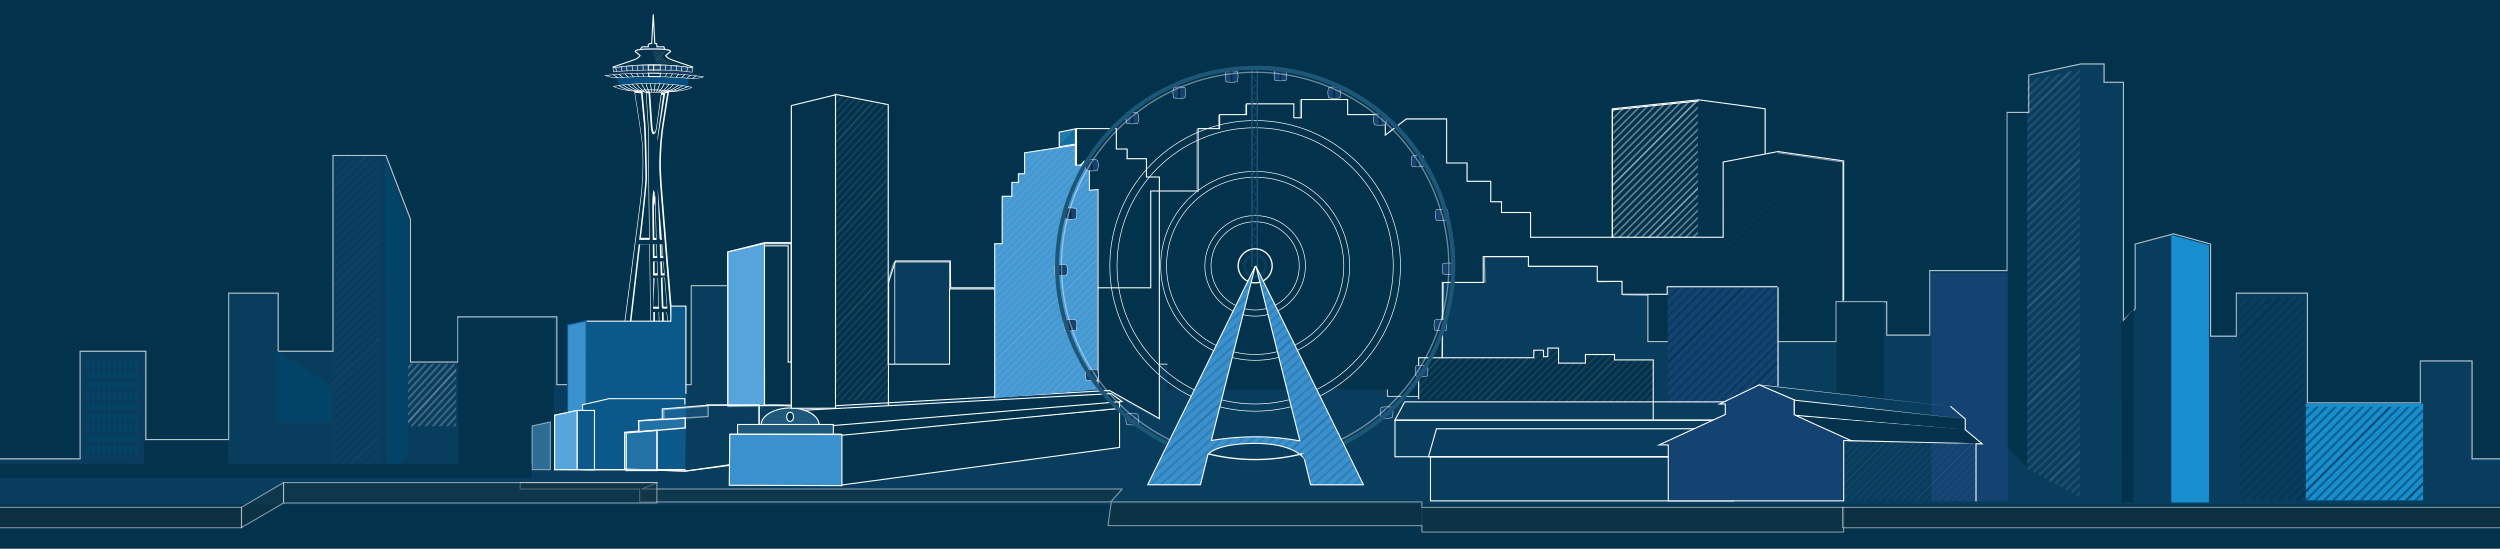 <svg id="bg_blank" data-name="bg blank" xmlns="http://www.w3.org/2000/svg" xmlns:xlink="http://www.w3.org/1999/xlink" viewBox="0 0 2323.5 510"><defs><style>.cls-1,.cls-19,.cls-2,.cls-34,.cls-4,.cls-48,.cls-55,.cls-65,.cls-66,.cls-67,.cls-68,.cls-69,.cls-70,.cls-71,.cls-73,.cls-74,.cls-75,.cls-79{fill:none;}.cls-15,.cls-17,.cls-19,.cls-2,.cls-20,.cls-29,.cls-30,.cls-41,.cls-43,.cls-51,.cls-52,.cls-53,.cls-55,.cls-56,.cls-58,.cls-59,.cls-60,.cls-65,.cls-70,.cls-73,.cls-76,.cls-77,.cls-79,.cls-80,.cls-81,.cls-82{stroke:#fff;}.cls-15,.cls-17,.cls-19,.cls-2,.cls-20,.cls-21,.cls-22,.cls-29,.cls-30,.cls-34,.cls-4,.cls-41,.cls-43,.cls-48,.cls-49,.cls-50,.cls-51,.cls-52,.cls-53,.cls-55,.cls-56,.cls-57,.cls-58,.cls-59,.cls-60,.cls-65,.cls-66,.cls-67,.cls-68,.cls-69,.cls-70,.cls-71,.cls-74,.cls-76,.cls-77,.cls-79,.cls-82{stroke-miterlimit:10;}.cls-3{fill:#014467;}.cls-4{stroke:#03324c;}.cls-21,.cls-49,.cls-5,.cls-50,.cls-76{fill:#144372;}.cls-6{fill:#fff;}.cls-7{fill:#052738;}.cls-15,.cls-29,.cls-41,.cls-43,.cls-51,.cls-52,.cls-64,.cls-8{fill:#03324c;}.cls-12,.cls-36,.cls-9{fill:#178fcf;}.cls-17,.cls-22,.cls-26,.cls-9{opacity:0.2;}.cls-10,.cls-16,.cls-18,.cls-20,.cls-30,.cls-31,.cls-38,.cls-42,.cls-45,.cls-54,.cls-62,.cls-78{opacity:0.4;}.cls-10,.cls-16{fill:url(#Whitelines);}.cls-11,.cls-39{opacity:0.18;}.cls-11{fill:url(#Whitelines-3);}.cls-12{opacity:0.1;}.cls-13{fill:url(#dark_Blue_lines);}.cls-14{fill:url(#blue_windows);}.cls-15,.cls-16,.cls-41,.cls-42,.cls-64,.cls-79{fill-rule:evenodd;}.cls-15,.cls-19,.cls-29,.cls-33,.cls-34,.cls-35,.cls-80,.cls-81{opacity:0.5;}.cls-17,.cls-32,.cls-53{fill:#0b598a;}.cls-18,.cls-27{fill:url(#Whitelines-7);}.cls-19,.cls-28,.cls-55,.cls-73,.cls-75,.cls-80,.cls-81{stroke-linecap:round;}.cls-20,.cls-25,.cls-28,.cls-56,.cls-58,.cls-59,.cls-60{fill:#55a4db;}.cls-21,.cls-22,.cls-28,.cls-57,.cls-75{stroke:#0b598a;}.cls-22,.cls-57,.cls-61,.cls-82{fill:#3a91ce;}.cls-23{opacity:0.3;}.cls-24{fill:#223c49;}.cls-25{opacity:0.33;}.cls-28,.cls-59,.cls-60{fill-opacity:0.33;}.cls-28,.cls-73,.cls-75,.cls-80,.cls-81{stroke-linejoin:round;}.cls-28,.cls-59,.cls-60,.cls-70,.cls-74{stroke-width:1.25px;}.cls-28,.cls-58,.cls-59{opacity:0.51;}.cls-30,.cls-77{fill:#126fa1;}.cls-31{fill:url(#Whitelines-13);}.cls-33{fill:#1c272d;}.cls-34{stroke:#f6f6f6;}.cls-35,.cls-47{fill:#044f81;}.cls-37{fill:url(#dark_Blue_lines-3);}.cls-38,.cls-42{fill:url(#Whitelines-17);}.cls-39{fill:url(#Whitelines-19);}.cls-40{fill:url(#blue_windows-3);}.cls-44{fill:#f4f0e2;}.cls-45{fill:url(#Whitelines-23);}.cls-46{fill:#11395e;}.cls-48{stroke:#4b94d0;}.cls-48,.cls-49,.cls-51{stroke-width:0.5px;}.cls-49,.cls-50{stroke:#f4f0e2;}.cls-52{stroke-width:2px;}.cls-54,.cls-63{fill:url(#Whitelines-25);}.cls-65,.cls-69{stroke-width:0.62px;}.cls-66{stroke:#1d5777;}.cls-66,.cls-67{stroke-width:3.75px;}.cls-67,.cls-71{stroke:#0a3e5f;}.cls-68{stroke:#215b7c;}.cls-69{stroke:#1b5677;}.cls-71{stroke-width:2.5px;}.cls-72{opacity:0.35;fill:url(#dark_Blue_lines-7);}.cls-74{stroke:#fafcfd;opacity:0.43;}.cls-78{fill:url(#Whitelines-35);}.cls-80{fill:#14333f;}.cls-81{fill:#162f38;}</style><pattern id="Whitelines" data-name="Whitelines" width="72" height="72" patternTransform="matrix(0.69, -0.75, 0.55, 0.6, -2.12, 807.78)" patternUnits="userSpaceOnUse" viewBox="0 0 72 72"><rect class="cls-1" width="72" height="72"/><line class="cls-2" y1="72" x2="72" y2="72"/><line class="cls-2" x2="72"/><line class="cls-2" y1="6" x2="72" y2="6"/><line class="cls-2" y1="12" x2="72" y2="12"/><line class="cls-2" y1="18" x2="72" y2="18"/><line class="cls-2" y1="24" x2="72" y2="24"/><line class="cls-2" y1="30" x2="72" y2="30"/><line class="cls-2" y1="36" x2="72" y2="36"/><line class="cls-2" y1="42" x2="72" y2="42"/><line class="cls-2" y1="48" x2="72" y2="48"/><line class="cls-2" y1="54" x2="72" y2="54"/><line class="cls-2" y1="60" x2="72" y2="60"/><line class="cls-2" y1="66" x2="72" y2="66"/><line class="cls-2" y1="72" x2="72" y2="72"/><line class="cls-2" x2="72"/></pattern><pattern id="Whitelines-3" data-name="Whitelines" width="72" height="72" patternTransform="matrix(0.82, -0.79, 0.65, 0.63, -41.56, 695.5)" patternUnits="userSpaceOnUse" viewBox="0 0 72 72"><rect class="cls-1" width="72" height="72"/><line class="cls-2" y1="72" x2="72" y2="72"/><line class="cls-2" x2="72"/><line class="cls-2" y1="6" x2="72" y2="6"/><line class="cls-2" y1="12" x2="72" y2="12"/><line class="cls-2" y1="18" x2="72" y2="18"/><line class="cls-2" y1="24" x2="72" y2="24"/><line class="cls-2" y1="30" x2="72" y2="30"/><line class="cls-2" y1="36" x2="72" y2="36"/><line class="cls-2" y1="42" x2="72" y2="42"/><line class="cls-2" y1="48" x2="72" y2="48"/><line class="cls-2" y1="54" x2="72" y2="54"/><line class="cls-2" y1="60" x2="72" y2="60"/><line class="cls-2" y1="66" x2="72" y2="66"/><line class="cls-2" y1="72" x2="72" y2="72"/><line class="cls-2" x2="72"/></pattern><pattern id="dark_Blue_lines" data-name="dark Blue lines" width="72" height="72" patternTransform="matrix(0.75, -0.73, 0.75, 0.73, -144.79, 721.88)" patternUnits="userSpaceOnUse" viewBox="0 0 72 72"><rect class="cls-1" width="72" height="72"/><line class="cls-4" y1="72" x2="72" y2="72"/><line class="cls-4" x2="72"/><line class="cls-4" y1="6" x2="72" y2="6"/><line class="cls-4" y1="12" x2="72" y2="12"/><line class="cls-4" y1="18" x2="72" y2="18"/><line class="cls-4" y1="24" x2="72" y2="24"/><line class="cls-4" y1="30" x2="72" y2="30"/><line class="cls-4" y1="36" x2="72" y2="36"/><line class="cls-4" y1="42" x2="72" y2="42"/><line class="cls-4" y1="48" x2="72" y2="48"/><line class="cls-4" y1="54" x2="72" y2="54"/><line class="cls-4" y1="60" x2="72" y2="60"/><line class="cls-4" y1="66" x2="72" y2="66"/><line class="cls-4" y1="72" x2="72" y2="72"/><line class="cls-4" x2="72"/></pattern><pattern id="blue_windows" data-name="blue windows" width="20" height="20" patternTransform="translate(16.7 63.57) scale(0.5)" patternUnits="userSpaceOnUse" viewBox="0 0 20 20"><rect class="cls-1" width="20" height="20"/><rect class="cls-3" x="17.28" y="4.11" width="5.44" height="11.79"/><rect class="cls-3" x="7.28" y="4.11" width="5.44" height="11.79"/><rect class="cls-3" x="-2.72" y="4.11" width="5.44" height="11.79"/></pattern><pattern id="Whitelines-7" data-name="Whitelines" width="72" height="72" patternTransform="matrix(0.71, -0.71, 0.57, 0.57, -15.52, 701.37)" patternUnits="userSpaceOnUse" viewBox="0 0 72 72"><rect class="cls-1" width="72" height="72"/><line class="cls-2" y1="72" x2="72" y2="72"/><line class="cls-2" x2="72"/><line class="cls-2" y1="6" x2="72" y2="6"/><line class="cls-2" y1="12" x2="72" y2="12"/><line class="cls-2" y1="18" x2="72" y2="18"/><line class="cls-2" y1="24" x2="72" y2="24"/><line class="cls-2" y1="30" x2="72" y2="30"/><line class="cls-2" y1="36" x2="72" y2="36"/><line class="cls-2" y1="42" x2="72" y2="42"/><line class="cls-2" y1="48" x2="72" y2="48"/><line class="cls-2" y1="54" x2="72" y2="54"/><line class="cls-2" y1="60" x2="72" y2="60"/><line class="cls-2" y1="66" x2="72" y2="66"/><line class="cls-2" y1="72" x2="72" y2="72"/><line class="cls-2" x2="72"/></pattern><pattern id="Whitelines-13" data-name="Whitelines" width="72" height="72" patternTransform="matrix(0.34, -0.34, 0.27, 0.27, 62.12, 671.23)" patternUnits="userSpaceOnUse" viewBox="0 0 72 72"><rect class="cls-1" width="72" height="72"/><line class="cls-2" y1="72" x2="72" y2="72"/><line class="cls-2" x2="72"/><line class="cls-2" y1="6" x2="72" y2="6"/><line class="cls-2" y1="12" x2="72" y2="12"/><line class="cls-2" y1="18" x2="72" y2="18"/><line class="cls-2" y1="24" x2="72" y2="24"/><line class="cls-2" y1="30" x2="72" y2="30"/><line class="cls-2" y1="36" x2="72" y2="36"/><line class="cls-2" y1="42" x2="72" y2="42"/><line class="cls-2" y1="48" x2="72" y2="48"/><line class="cls-2" y1="54" x2="72" y2="54"/><line class="cls-2" y1="60" x2="72" y2="60"/><line class="cls-2" y1="66" x2="72" y2="66"/><line class="cls-2" y1="72" x2="72" y2="72"/><line class="cls-2" x2="72"/></pattern><pattern id="dark_Blue_lines-3" data-name="dark Blue lines" width="72" height="72" patternTransform="translate(-105.87 567.2) rotate(-45)" patternUnits="userSpaceOnUse" viewBox="0 0 72 72"><rect class="cls-1" width="72" height="72"/><line class="cls-4" y1="72" x2="72" y2="72"/><line class="cls-4" x2="72"/><line class="cls-4" y1="6" x2="72" y2="6"/><line class="cls-4" y1="12" x2="72" y2="12"/><line class="cls-4" y1="18" x2="72" y2="18"/><line class="cls-4" y1="24" x2="72" y2="24"/><line class="cls-4" y1="30" x2="72" y2="30"/><line class="cls-4" y1="36" x2="72" y2="36"/><line class="cls-4" y1="42" x2="72" y2="42"/><line class="cls-4" y1="48" x2="72" y2="48"/><line class="cls-4" y1="54" x2="72" y2="54"/><line class="cls-4" y1="60" x2="72" y2="60"/><line class="cls-4" y1="66" x2="72" y2="66"/><line class="cls-4" y1="72" x2="72" y2="72"/><line class="cls-4" x2="72"/></pattern><pattern id="Whitelines-17" data-name="Whitelines" width="72" height="72" patternTransform="matrix(0.69, -0.75, 0.55, 0.6, -81.48, 720.38)" patternUnits="userSpaceOnUse" viewBox="0 0 72 72"><rect class="cls-1" width="72" height="72"/><line class="cls-2" y1="72" x2="72" y2="72"/><line class="cls-2" x2="72"/><line class="cls-2" y1="6" x2="72" y2="6"/><line class="cls-2" y1="12" x2="72" y2="12"/><line class="cls-2" y1="18" x2="72" y2="18"/><line class="cls-2" y1="24" x2="72" y2="24"/><line class="cls-2" y1="30" x2="72" y2="30"/><line class="cls-2" y1="36" x2="72" y2="36"/><line class="cls-2" y1="42" x2="72" y2="42"/><line class="cls-2" y1="48" x2="72" y2="48"/><line class="cls-2" y1="54" x2="72" y2="54"/><line class="cls-2" y1="60" x2="72" y2="60"/><line class="cls-2" y1="66" x2="72" y2="66"/><line class="cls-2" y1="72" x2="72" y2="72"/><line class="cls-2" x2="72"/></pattern><pattern id="Whitelines-19" data-name="Whitelines" width="72" height="72" patternTransform="matrix(0.82, -0.79, 0.65, 0.63, -135.63, 603.77)" patternUnits="userSpaceOnUse" viewBox="0 0 72 72"><rect class="cls-1" width="72" height="72"/><line class="cls-2" y1="72" x2="72" y2="72"/><line class="cls-2" x2="72"/><line class="cls-2" y1="6" x2="72" y2="6"/><line class="cls-2" y1="12" x2="72" y2="12"/><line class="cls-2" y1="18" x2="72" y2="18"/><line class="cls-2" y1="24" x2="72" y2="24"/><line class="cls-2" y1="30" x2="72" y2="30"/><line class="cls-2" y1="36" x2="72" y2="36"/><line class="cls-2" y1="42" x2="72" y2="42"/><line class="cls-2" y1="48" x2="72" y2="48"/><line class="cls-2" y1="54" x2="72" y2="54"/><line class="cls-2" y1="60" x2="72" y2="60"/><line class="cls-2" y1="66" x2="72" y2="66"/><line class="cls-2" y1="72" x2="72" y2="72"/><line class="cls-2" x2="72"/></pattern><pattern id="blue_windows-3" data-name="blue windows" width="20" height="20" patternTransform="translate(-23.3 -7.43) scale(0.5)" patternUnits="userSpaceOnUse" viewBox="0 0 20 20"><rect class="cls-1" width="20" height="20"/><rect class="cls-3" x="17.28" y="4.11" width="5.44" height="11.79"/><rect class="cls-3" x="7.28" y="4.11" width="5.44" height="11.79"/><rect class="cls-3" x="-2.72" y="4.11" width="5.44" height="11.79"/></pattern><pattern id="Whitelines-23" data-name="Whitelines" width="72" height="72" patternTransform="matrix(0.3, -0.3, 0.24, 0.24, -51.89, 683.32)" patternUnits="userSpaceOnUse" viewBox="0 0 72 72"><rect class="cls-1" width="72" height="72"/><line class="cls-2" y1="72" x2="72" y2="72"/><line class="cls-2" x2="72"/><line class="cls-2" y1="6" x2="72" y2="6"/><line class="cls-2" y1="12" x2="72" y2="12"/><line class="cls-2" y1="18" x2="72" y2="18"/><line class="cls-2" y1="24" x2="72" y2="24"/><line class="cls-2" y1="30" x2="72" y2="30"/><line class="cls-2" y1="36" x2="72" y2="36"/><line class="cls-2" y1="42" x2="72" y2="42"/><line class="cls-2" y1="48" x2="72" y2="48"/><line class="cls-2" y1="54" x2="72" y2="54"/><line class="cls-2" y1="60" x2="72" y2="60"/><line class="cls-2" y1="66" x2="72" y2="66"/><line class="cls-2" y1="72" x2="72" y2="72"/><line class="cls-2" x2="72"/></pattern><pattern id="Whitelines-25" data-name="Whitelines" width="72" height="72" patternTransform="matrix(0.71, -0.71, 0.57, 0.57, -96.98, 618.91)" patternUnits="userSpaceOnUse" viewBox="0 0 72 72"><rect class="cls-1" width="72" height="72"/><line class="cls-2" y1="72" x2="72" y2="72"/><line class="cls-2" x2="72"/><line class="cls-2" y1="6" x2="72" y2="6"/><line class="cls-2" y1="12" x2="72" y2="12"/><line class="cls-2" y1="18" x2="72" y2="18"/><line class="cls-2" y1="24" x2="72" y2="24"/><line class="cls-2" y1="30" x2="72" y2="30"/><line class="cls-2" y1="36" x2="72" y2="36"/><line class="cls-2" y1="42" x2="72" y2="42"/><line class="cls-2" y1="48" x2="72" y2="48"/><line class="cls-2" y1="54" x2="72" y2="54"/><line class="cls-2" y1="60" x2="72" y2="60"/><line class="cls-2" y1="66" x2="72" y2="66"/><line class="cls-2" y1="72" x2="72" y2="72"/><line class="cls-2" x2="72"/></pattern><pattern id="dark_Blue_lines-7" data-name="dark Blue lines" width="72" height="72" patternTransform="matrix(0.79, -0.71, 0.79, 0.71, -160.64, 516.29)" patternUnits="userSpaceOnUse" viewBox="0 0 72 72"><rect class="cls-1" width="72" height="72"/><line class="cls-4" y1="72" x2="72" y2="72"/><line class="cls-4" x2="72"/><line class="cls-4" y1="6" x2="72" y2="6"/><line class="cls-4" y1="12" x2="72" y2="12"/><line class="cls-4" y1="18" x2="72" y2="18"/><line class="cls-4" y1="24" x2="72" y2="24"/><line class="cls-4" y1="30" x2="72" y2="30"/><line class="cls-4" y1="36" x2="72" y2="36"/><line class="cls-4" y1="42" x2="72" y2="42"/><line class="cls-4" y1="48" x2="72" y2="48"/><line class="cls-4" y1="54" x2="72" y2="54"/><line class="cls-4" y1="60" x2="72" y2="60"/><line class="cls-4" y1="66" x2="72" y2="66"/><line class="cls-4" y1="72" x2="72" y2="72"/><line class="cls-4" x2="72"/></pattern><pattern id="Whitelines-35" data-name="Whitelines" width="72" height="72" patternTransform="matrix(0.34, -0.34, 0.27, 0.27, 28.03, 587.43)" patternUnits="userSpaceOnUse" viewBox="0 0 72 72"><rect class="cls-1" width="72" height="72"/><line class="cls-2" y1="72" x2="72" y2="72"/><line class="cls-2" x2="72"/><line class="cls-2" y1="6" x2="72" y2="6"/><line class="cls-2" y1="12" x2="72" y2="12"/><line class="cls-2" y1="18" x2="72" y2="18"/><line class="cls-2" y1="24" x2="72" y2="24"/><line class="cls-2" y1="30" x2="72" y2="30"/><line class="cls-2" y1="36" x2="72" y2="36"/><line class="cls-2" y1="42" x2="72" y2="42"/><line class="cls-2" y1="48" x2="72" y2="48"/><line class="cls-2" y1="54" x2="72" y2="54"/><line class="cls-2" y1="60" x2="72" y2="60"/><line class="cls-2" y1="66" x2="72" y2="66"/><line class="cls-2" y1="72" x2="72" y2="72"/><line class="cls-2" x2="72"/></pattern><symbol id="New_Symbol" data-name="New Symbol" viewBox="0 0 16 14.08"><path class="cls-5" d="M8,13.83c-4,0-6.55-.49-6.76-0.84a21.86,21.86,0,0,1-.9-6,21.27,21.27,0,0,1,.9-5.91C1.45,0.74,4,.25,8,0.25s6.55,0.49,6.76.84a26.35,26.35,0,0,1,.69,6A25.7,25.7,0,0,1,14.76,13C14.55,13.34,12,13.83,8,13.83Z"/><path class="cls-6" d="M8,0.5c3.9,0,6.1.45,6.53,0.72A25.66,25.66,0,0,1,15.2,7a25.66,25.66,0,0,1-.67,5.82c-0.42.27-2.62,0.72-6.53,0.72s-6.11-.45-6.53-0.72A21,21,0,0,1,.59,7a21,21,0,0,1,.88-5.82C1.89,1,4.09.5,8,.5M8,0C4.11,0,1,.47,1,1.05A21.34,21.34,0,0,0,.09,7,21.33,21.33,0,0,0,1,13c0,0.58,3.11,1.05,7,1.05s7-.47,7-1.05a25.7,25.7,0,0,0,.7-6,25.7,25.7,0,0,0-.7-6C15,0.47,11.89,0,8,0H8Z"/><rect class="cls-7" x="7" y="1" width="2" height="12"/></symbol></defs><title>SkylineBlueprint_finalIllustration5</title><rect class="cls-8" x="-159" width="2645" height="510"/><polygon class="cls-8" points="1318 374 1318 334 1425 334 1425 327 1434 327 1434 333 1438 333 1438 324.85 1448 325.35 1448 339 1473 339 1473 331 1500 331 1500 336 1536 336 1536 374 1318 374"/><polygon class="cls-9" points="2018 219.35 2018 468 2053 468 2053 228.85 2018 219.35"/><polygon class="cls-8" points="1884 106 1884 435.35 1866 416.96 1866 106 1884 106"/><rect class="cls-8" x="426" y="297" width="89" height="141"/><rect class="cls-10" x="379" y="339" width="45" height="58"/><polygon class="cls-11" points="1884 436.35 1933 462.85 1933 65.35 1884 75.63 1884 436.35"/><polygon class="cls-8" points="1751 372.56 1707 365.46 1707 282 1751 282 1751 372.56"/><path class="cls-8" d="M1971.67,468c0.82-1-.25-165.85-0.25-165.85L1983,287.92V468h-11.33Z"/><rect class="cls-12" x="2143" y="376" width="106" height="91"/><polygon class="cls-13" points="2142 379 2142 275 2079 275 2079 379.5 2079 400.07 2079 468 2260 468 2260 379 2142 379"/><rect class="cls-8" x="134" y="411" width="78" height="27"/><polygon class="cls-3" points="357.68 146.3 360.01 445.35 379 422.44 379 206.61 357.68 146.3"/><polygon class="cls-3" points="308 393 257 393 257 326.77 308 360.32 308 393"/><rect class="cls-14" x="80" y="336" width="48" height="90"/><polygon class="cls-8" points="1085 338.37 1085 273 1070 273 1070.5 181 1113 181 1113 121 1133 121 1133 108 1158 108 1158 97 1202 97 1202 111 1209 111 1209 93 1252 93 1252 108 1288 108 1288 127.5 1307.07 113 1344.5 113 1344 155 1363 155 1363 172 1386 172 1385.96 193 1395.5 193 1395 202 1422 202 1422 225.77 1422 245 1379 245 1379 270 1339 270 1339 339 1316 339 1316 375 1085 375 1085 338.37"/><polyline class="cls-15" points="882 269.5 1013.5 269.5 1013.5 178.5 1007.5 178.5 1007.5 159.97 1007.5 150.97 1000.5 158.21 1000.5 135.97 1000.5 120.5 1037.5 120.5 1037.5 139.5 1047.5 139.5 1047.5 148.5 1065.5 148.5 1065.5 165.5 1077.5 165.5 1077.5 320.97 1077.5 389.97 1030.73 363.87"/><polyline class="cls-15" points="776.24 89.61 825.5 98.24 824.67 346.5"/><polygon class="cls-16" points="776.12 88.72 824.16 98.73 825.67 373 776 373 776.12 88.72"/><polygon class="cls-8" points="1420 222 1601 222 1601 151.35 1652 141.58 1652 268 1549 268 1549 275 1510 275 1508 275 1508 262 1484 262 1484 248 1420 248 1420 222"/><polygon class="cls-8" points="1579 93.35 1579 226 1652 226 1652 142.35 1641 143.81 1641 102.35 1579 93.35"/><polyline class="cls-17" points="637 437.5 544.5 437.5 544.5 299.5 623.5 299.5 623.5 285.5 637.5 285.5 637.5 367"/><polyline class="cls-2" points="1640.5 144 1640.5 102.1 1578.87 93.78 1498.5 102.1 1498.5 222"/><polygon class="cls-18" points="1578 222 1578 93.36 1499 102.1 1499 222 1578 222"/><polyline class="cls-19" points="1021 269.5 1021 269.5 1021 269.5"/><polyline class="cls-19" points="1712.5 280 1712.5 150.57 1651.45 141.85 1600.5 151.57 1600.5 221.5 1493.44 221.5 1421.5 221.5 1421.5 198.5 1394.5 198.5 1394.5 188.5 1384.5 188.5 1384.5 169.5 1362.5 169.5 1362.5 152.5 1343.5 152.5 1343.5 111.5 1306.07 111.5 1286.5 126.59 1286.5 107.5 1251.5 107.5 1251.5 93.5 1208.5 93.5 1208.5 110.5 1201.5 110.5 1201.5 97.5 1157.5 97.5 1157.5 107.5 1132.5 107.5 1132.5 120.5 1112.5 120.5 1112.5 178.5 1068.5 178.5 1068.5 269.5 1021 269.5 1021 269.5"/><polyline class="cls-19" points="824.56 377.63 824.84 263.15 830.5 244.5"/><polygon class="cls-2" points="735.5 377.5 676.5 377.5 676.5 235.11 710.61 226.5 735.5 226.5 735.5 377.5"/><polygon class="cls-20" points="710.5 227.15 676.5 235.11 676.5 378.29 710.5 377.85 710.5 227.15"/><line class="cls-2" x1="776.5" y1="90" x2="776.5" y2="356"/><path class="cls-21" d="M544.76,299.17L527.5,303V437.5H545C545,436.5,544.76,299.17,544.76,299.17Z"/><path class="cls-22" d="M544.76,299.17L527.5,303V437.5H545C545,436.5,544.76,299.17,544.76,299.17Z"/><g class="cls-23"><polyline class="cls-24" points="924 371 924 227 932 227 932 183 940 183 940 171 947 171 947 162 952.32 162 951.94 142.81 999 135.73 999 155 1013 155 1013 177.8 1020 177.24 1020 363"/><polyline class="cls-25" points="924 371 924 227 932 227 932 183 940 183 940 171 947 171 947 162 952.32 162 951.94 142.81 999 135.73 999 155 1013 155 1013 177.8 1020 177.24 1020 363"/><polyline class="cls-2" points="924.5 371 924.5 227.5 931.5 227.5 931.5 183.5 940.5 183.5 940.5 170.5 946.5 170.5 946.5 162.5 952.32 162.5 952.19 143.06 999.5 135.73 999.5 154.5 1012.5 154.5 1012.5 177.8 1020.5 177.24 1020.5 363"/></g><g class="cls-26"><polyline class="cls-27" points="924 371 924 227 932 227 932 183 940 183 940 171 947 171 947 162 952.32 162 951.94 142.81 999 135.73 999 155 1013 155 1013 177.8 1020 177.24 1020 363"/><polyline class="cls-25" points="924 371 924 227 932 227 932 183 940 183 940 171 947 171 947 162 952.32 162 951.94 142.81 999 135.73 999 155 1013 155 1013 177.8 1020 177.24 1020 363"/></g><polyline class="cls-8" points="1531 376 1531 336 1495 336 1495 330 1475.7 330 1468 330 1468 339 1443 339 1443 324 1433 324 1433 332 1429 332 1429 326 1420 326 1420 333 1313 333 1313 373"/><polyline class="cls-18" points="1602 151 1602 267 1652 267 1652 141"/><line class="cls-28" x1="1211.03" y1="422.51" x2="1212.32" y2="427.65"/><polygon class="cls-29" points="735.5 99.11 776.5 89.11 776.5 380.39 735.5 380.47 735.5 99.11"/><polygon class="cls-30" points="999.51 120.74 984.5 123.84 984.5 137.35 999.56 134.88 999.51 120.74"/><polyline class="cls-31" points="999.01 120.57 984 123.84 984 137"/><polygon class="cls-32" points="549.31 381.6 542 381.85 542 377.61 547.43 376.57 549.31 381.6"/><rect class="cls-11" x="308" y="145" width="45" height="300"/><rect class="cls-8" x="-12" y="432" width="506" height="13"/><polyline class="cls-33" points="-11 469 1709.37 469 2334 469 2334 431 2297 431 2297 336 2249 336 2249 375 2144 375 2144 273 2078 273 2078 313 2054 313 2054 226.85 2019.55 217.36 1984 226.85 1984 286.92 1973 297.81 1973 77 1955 77 1955 60 1933.94 60 1885 69.81 1885 105 1865 105 1865 252 1793 252 1793 312 1753 312 1753 281 1706 281 1706 318 1531 318 1531 274.35 1508.41 273.85 1508.71 261.35 1485 261.85 1485 248 1421 248 1421 239 1379.8 239 1380.3 262.42 1341.79 262.96 1339.79 369 1289 369 1289 266 1182 266 1182 339 1057 339 1057 358.85 882 370.18 882 244 831 244 831 346 689 346 689 266 642 266 642 358 517 358 517 295 425 295 425 337 381 337 381 203.81 358.69 145 309 145 309 327 258 327 258 273 212 273 212 409 135 409 135 327 74 327 74 427 -11 427"/><polyline class="cls-34" points="2334 426.5 2297.5 426.5 2297.5 335.5 2249.5 335.5 2249.5 374.5 2144.5 374.5 2144.5 272.5 2078.5 272.5 2078.5 312.5 2054.5 312.5 2054.5 226.85 2020.05 217.36 1984.5 226.85 1984.5 286.92 1973.5 297.81 1973.5 76.5 1955.5 76.5 1955.5 59.5 1933.94 59.5 1885.5 69.81 1885.5 104.5 1865.5 104.5 1865.5 251.5 1793.5 251.5 1793.5 311.5 1753.5 311.5 1753.5 280.5 1706.5 280.5 1706.5 317.5 1531.5 317.5 1531.5 274.35 1508.66 273.85 1509.08 261.35 1485.5 261.85 1485.5 247.5 1421.5 247.5 1421.5 238.5 1379.8 238.5 1380.3 262.17 1341.79 262.59 1339.79 368.5 1289.5 368.5 1289.5 265.5 1182.5 265.5 1182.5 338.5 1057.5 338.5 1057.5 358.85 882.5 370.18 882.5 243.5 831.5 243.5 831.5 345.5 689.5 345.5 689.5 265.5 642.5 265.5 642.5 357.5 517.5 357.5 517.5 294.5 425.5 294.5 425.5 336.5 381.5 336.5 381.5 203.81 358.69 144.5 309.5 144.5 309.5 326.5 258.5 326.5 258.5 272.5 212.5 272.5 212.5 408.5 135.5 408.5 135.5 326.5 74.5 326.5 74.5 426.5 -11 426.5"/><polygon class="cls-35" points="2297 427.02 2297 335.92 2249 335.92 2249 374.92 2144 374.92 2144 272.92 2078 272.92 2078 312.92 2054 312.92 2054 226.77 2019.55 217.28 1984 226.77 1984 286.84 1973 297.73 1973 76.92 1955 76.92 1955 59.92 1933.53 59.92 1885 69.73 1885 104.92 1865 104.92 1865 251.92 1793 251.92 1793 311.92 1753 311.92 1753 280.92 1706 280.92 1706 317.92 1531 317.92 1531 274.27 1508.25 273.77 1508.63 261.27 1485 261.77 1485 247.92 1421 247.92 1421 238.92 1379.5 238.92 1380 262.35 1341.5 262.88 1339.5 368.92 1289 368.92 1289 265.92 1182 265.92 1182 338.92 1057 338.92 1057 358.77 882 370.1 882 243.92 831 243.92 831 345.92 689 345.92 689 265.92 642 265.92 642 357.92 517 357.92 517 294.92 425 294.92 425 336.92 381 336.92 381 203.73 358.61 144.92 309 144.92 309 326.92 258 326.92 258 272.92 212 272.92 212 408.92 135 408.92 135 326.92 74 326.92 74 426.92 -11 426.92 -11 468.92 1709 468.92 2334 468.92 2334 426.98 2297 427.02"/><polyline class="cls-34" points="2334 426.49 2297.5 426.49 2297.5 335.5 2249.5 335.5 2249.5 374.5 2144.5 374.5 2144.5 272.5 2078.5 272.5 2078.5 312.5 2054.5 312.5 2054.5 226.85 2020.05 217.36 1984.5 226.85 1984.5 286.92 1973.5 297.81 1973.5 76.5 1955.5 76.5 1955.5 59.5 1933.53 59.5 1885.5 69.81 1885.5 104.5 1865.5 104.5 1865.5 251.5 1793.5 251.5 1793.5 311.5 1753.5 311.5 1753.5 280.5 1706.5 280.5 1706.5 317.5 1531.5 317.5 1531.5 274.35 1508.5 273.85 1509 261.35 1485.5 261.85 1485.5 247.5 1421.5 247.5 1421.5 238.5 1379.5 238.5 1380 262.17 1341.5 262.59 1339.5 368.5 1289.5 368.5 1289.5 265.5 1182.5 265.5 1182.5 338.5 1057.5 338.5 1057.5 358.85 882.5 370.18 882.5 243.5 831.5 243.5 831.5 345.5 689.5 345.5 689.5 265.5 642.5 265.5 642.5 357.5 517.5 357.5 517.5 294.5 425.5 294.5 425.5 336.5 381.5 336.5 381.5 203.81 358.61 144.5 309.5 144.5 309.5 326.5 258.5 326.5 258.5 272.5 212.5 272.5 212.5 408.5 135.5 408.5 135.5 326.5 74.5 326.5 74.5 426.5 -11 426.5"/><polygon class="cls-8" points="1318 373 1318 333 1425 333 1425 326 1434 326 1434 332 1438 332 1438 323.85 1448 324.35 1448 338 1473 338 1473 330 1500 330 1500 335 1536 335 1536 373 1318 373"/><polygon class="cls-36" points="2018 218.35 2018 467 2053 467 2053 227.85 2018 218.35"/><polygon class="cls-8" points="1884 105 1884 434.35 1866 415.96 1866 105 1884 105"/><rect class="cls-8" x="426" y="296" width="89" height="141"/><polygon class="cls-5" points="1550 266.35 1550 375 1600 375 1633.53 357.91 1653 359.92 1652 267.3 1550 266.35"/><polygon class="cls-37" points="1550 266.35 1550 375 1600 375 1633.53 357.91 1653 359.92 1652 267.3 1550 266.35"/><rect class="cls-38" x="379" y="338" width="45" height="58"/><polygon class="cls-8" points="786 447.35 786 407.35 1035 382.16 1035 412.35 786 447.35"/><rect class="cls-5" x="1795" y="254" width="71" height="212"/><polygon class="cls-39" points="1884 435.35 1933 461.85 1933 64.35 1884 74.63 1884 435.35"/><polygon class="cls-8" points="1751 371.56 1707 364.46 1707 281 1751 281 1751 371.56"/><path class="cls-8" d="M1971.67,467c0.82-1-.25-165.85-0.25-165.85L1983,286.92V467h-11.33Z"/><rect class="cls-36" x="2143" y="375" width="109" height="90"/><polygon class="cls-37" points="2141 378 2141 277 2081 277 2081 378.71 2081 398.73 2081 465 2252 465 2252 378 2141 378"/><rect class="cls-8" x="134" y="410" width="78" height="27"/><polygon class="cls-3" points="357.68 145.3 360.01 444.35 379 421.44 379 205.61 357.68 145.3"/><polygon class="cls-3" points="308 392 257 392 257 325.77 308 359.32 308 392"/><rect class="cls-40" x="80" y="335" width="48" height="90"/><polygon class="cls-8" points="1085 327.35 1085 265 1070 265 1070.5 176 1113 176 1113 119 1133 119 1133 106 1158 106 1158 96 1202 96 1202 109 1209 109 1209 92 1252 92 1252 106 1288 106 1288 125.09 1307.07 111 1344.5 111 1344 151 1363 151 1363 168 1386 168 1385.96 188 1395.5 188 1395 197 1422 197 1422 219.35 1422 238 1379 238 1379 262 1339 262 1339 328 1316 328 1316 362 1085 362 1085 327.35"/><path class="cls-41" d="M710.5,325V228.5h22v108h44L776.24,87.61l49.26,9.64V338.5h57v-70h131v-91h-6V150l-7,7.23V119.5h37v19h10v9h18v17h12V389L1031,362.87,748.27,378.64s-24.69-3.18-37.67-1.8Z"/><polygon class="cls-42" points="776.12 87.72 824.16 97.73 825.67 372 776 372 776.12 87.72"/><polygon class="cls-8" points="1420 221 1601 221 1601 150.35 1652 140.58 1652 267 1549 267 1549 274 1510 274 1508 274 1508 261 1484 261 1484 247 1420 247 1420 221"/><polygon class="cls-8" points="1579 92.35 1579 225 1652 225 1652 141.35 1641 142.81 1641 101.35 1579 92.35"/><path class="cls-43" d="M617,43.5H610.5V41.73a1.56,1.56,0,0,0-.43-1.23h-1.48l-1.45-27.19L605.68,40.5h-1.48s-1.69.34-1.69,1.23V43.5h-5.29s-1.71.92-1.71,2.08v1.88s11-.63,22,0V45.58A5.23,5.23,0,0,0,617,43.5Z"/><path class="cls-44" d="M608.55,60A215.76,215.76,0,0,1,644,62.86s-16.76-5.54-20.32-7c-4.63-1.88-5.64-4.3-5.64-4.3l4.57-3.85c-0.9-1.7-15.1-1.72-15.1-1.72h-1.45s-14.2,0-15.1,1.71l4.57,3.81s-0.82,2.44-5.64,4.32c-3.59,1.4-20.32,7-20.32,7A216.61,216.61,0,0,1,605,60h3.54Z"/><path class="cls-8" d="M643.91,63.1A200.59,200.59,0,0,0,608.55,60H605a200.59,200.59,0,0,0-35.36,3.1l-0.25-.85c0.17-.06,16.76-5.54,20.3-6.91s4.8-3,5.2-3.67l-4.57-3.75,0.19-.2c0.82-1.56,8.74-1.72,15.24-1.72h2c6.5,0,14.42.17,15.24,1.73L623.24,48l-4.56,3.71c0.45,0.68,1.81,2.32,5.19,3.7s20.12,6.79,20.29,6.84Z"/><path class="cls-6" d="M607.8,46c2,0,14,.16,14.8,1.71L618,51.52s1,2.44,5.64,4.32c3.57,1.45,20.32,7,20.32,7A216.61,216.61,0,0,0,608.55,60H605a215.76,215.76,0,0,0-35.45,2.86s16.74-5.59,20.32-7c4.82-1.88,5.64-4.3,5.64-4.3L591,47.72c0.82-1.55,12.75-1.72,14.8-1.72H608m-0.2-1h-2c-14.55,0-15.37,1.66-15.68,2.25l-0.38.77,0.63,0.54,3.91,3.23a10.48,10.48,0,0,1-4.71,3.14c-3.52,1.37-20.11,6.91-20.28,7l0.5,1.94A217,217,0,0,1,605,61h3.54a216.68,216.68,0,0,1,35.27,2.84l0.5-1.94c-0.17-.06-16.76-5.54-20.26-7a11.3,11.3,0,0,1-4.69-3.17l3.88-3.19,0.63-.52-0.38-.81c-0.31-.59-1.13-2.25-15.68-2.25h0Z"/><path class="cls-45" d="M610.09,58.94c8.1,0.13,15.34.7,20.9,1.3-4-1.37-8-2.74-9.53-3.37-4.9-2-6.1-4.59-6.23-4.88l-0.31-.74,3.88-3.19a76.91,76.91,0,0,0-12.67-.79Z"/><path class="cls-46" d="M561.64,70.14A354.43,354.43,0,0,1,602.31,68c19.15,0,36.67,1.32,50.17,3.51,0,0-2.88-1.48-4-2.11s-5.13-2-5.13-2l0.67-4a240.62,240.62,0,0,0-74.37,0l0.61,3.47S564.71,68.29,561.64,70.14Z"/><path class="cls-47" d="M638.57,80.84c-18.58-2-19.46-3.15-31.81-3.24-12.66-.1-13.25,1.14-31.2,2l-2.3-7c4.64-.27,18.94-1.26,33.5-1.15,13.3,0.1,26.84,1.1,33.45,1.58Z"/><path class="cls-48" d="M626.37,85.22a129,129,0,0,0-20.29-1.47,138.8,138.8,0,0,0-16.57.94"/><path class="cls-49" d="M587.39,61.18l0.47,4.37,4.92-.2-0.35-4.5Q589.94,61,587.39,61.18Z"/><path class="cls-49" d="M597.47,60.64l0.22,4.56,4.91-.1-0.11-4.58Q600,60.56,597.47,60.64Z"/><path class="cls-49" d="M592.43,60.86l0.35,4.5,4.92-.15-0.22-4.56Q595,60.72,592.43,60.86Z"/><path class="cls-49" d="M577.31,62.16L578,66.11l4.92-.3-0.6-4.19Q579.84,61.86,577.31,62.16Z"/><path class="cls-49" d="M582.34,61.61l0.6,4.19,4.92-.25-0.47-4.37Q584.88,61.37,582.34,61.61Z"/><path class="cls-49" d="M569.66,63.23l0.61,3.47,2.83-.24-0.81-3.63Z"/><path class="cls-49" d="M572.3,62.83l0.81,3.63c1.27-.1,2.93-0.22,4.91-0.35l-0.71-3.94Q574.82,62.46,572.3,62.83Z"/><path class="cls-50" d="M602.5,60.53l0.11,4.58c1.61,0,2.9,0,4.9,0V60.51C605.5,60.5,604.2,60.5,602.5,60.53Z"/><path class="cls-50" d="M607.5,60.51v4.56c2,0,4.09,0,6.17,0l0.1-4.49C611.75,60.55,609.5,60.52,607.5,60.51Z"/><path class="cls-49" d="M644,63.18s-1.83-.31-5.09-0.71l-0.72,4c1.74,0.19,3.46.41,5.14,0.65Z"/><path class="cls-49" d="M628.88,61.44l-0.45,4.2q2.47,0.16,4.91.36l0.58-4.1C632.38,61.75,630.7,61.59,628.88,61.44Z"/><path class="cls-49" d="M633.91,61.9L633.33,66q2.47,0.21,4.89.48l0.72-4C637.52,62.29,635.84,62.1,633.91,61.9Z"/><path class="cls-49" d="M623.84,61.07l-0.33,4.31q2.47,0.11,4.92.26l0.45-4.2Q626.5,61.24,623.84,61.07Z"/><path class="cls-49" d="M613.78,60.61l-0.11,4.49q2.44,0,4.91.1l0.22-4.4Q616.37,60.68,613.78,60.61Z"/><path class="cls-49" d="M618.8,60.79l-0.22,4.4q2.46,0.07,4.92.18l0.33-4.31C622.23,61,620.55,60.88,618.8,60.79Z"/><path class="cls-51" d="M602.53,83.61a36.28,36.28,0,0,1-2.13-6q-2.13,0-4.23.1a28.07,28.07,0,0,0,3.57,5.93Z"/><path class="cls-51" d="M596.88,83.83c0.94-.06,1.9-0.1,2.87-0.14a28.07,28.07,0,0,1-3.57-5.93q-2.33.08-4.59,0.2A27.09,27.09,0,0,0,596.88,83.83Z"/><path class="cls-51" d="M605.38,83.58c-0.33-2-.6-4.74-0.71-5.95h-0.4q-2,0-3.87,0a36.28,36.28,0,0,0,2.13,6Z"/><path class="cls-51" d="M594.34,84a30.19,30.19,0,0,1-6.88-5.78q-2,.14-3.95.32a35.25,35.25,0,0,0,8.5,5.67Z"/><path class="cls-51" d="M592,84.21a35.25,35.25,0,0,1-8.5-5.67q-2.37.22-4.65,0.48a44.15,44.15,0,0,0,10.76,5.45Z"/><path class="cls-51" d="M594.34,84l2.54-.17a27.09,27.09,0,0,1-5.3-5.87q-2.09.11-4.13,0.26A30.19,30.19,0,0,0,594.34,84Z"/><path class="cls-51" d="M605.59,83.58l2.64,0c0.33-2,.59-4.69.71-5.93q-2.12,0-4.27,0c0.11,1.21.38,3.94,0.71,5.95h0.22Z"/><path class="cls-51" d="M623.41,84.71a47,47,0,0,0,11.17-5c-1.37-.2-2.78-0.38-4.21-0.56a35.7,35.7,0,0,1-9,5.35Z"/><path class="cls-51" d="M618.95,84.19l2.46,0.26a35.7,35.7,0,0,0,9-5.35q-2.24-.27-4.59-0.49A29.27,29.27,0,0,1,618.95,84.19Z"/><path class="cls-51" d="M611.05,83.68a35.43,35.43,0,0,0,2.13-5.88q-2.1-.08-4.24-0.12c-0.11,1.24-.38,3.94-0.71,5.93Z"/><path class="cls-51" d="M625.19,85a75.49,75.49,0,0,0,14.42-4.49q-2.43-.44-5-0.82a47,47,0,0,1-11.17,5Z"/><path class="cls-51" d="M570.21,80.26s3.89,2.67,16.84,4.27a53.22,53.22,0,0,1-12-5C573.43,79.74,571.79,80,570.21,80.26Z"/><path class="cls-51" d="M588.61,84.6l1-.12A44.15,44.15,0,0,1,578.87,79q-1.92.22-3.76,0.48a53.22,53.22,0,0,0,12,5q2,0.24,4.21.45-0.83-.23-1.64-0.5Z"/><path class="cls-51" d="M613.78,83.8A27.19,27.19,0,0,0,617.34,78q-2.05-.11-4.16-0.19a35.43,35.43,0,0,1-2.13,5.88Z"/><path class="cls-51" d="M616.53,84l2.42,0.21a29.27,29.27,0,0,0,6.82-5.58q-2-.19-4-0.34A26.33,26.33,0,0,1,616.53,84Z"/><path class="cls-51" d="M616.53,84a26.33,26.33,0,0,0,5.26-5.71q-2.19-.17-4.45-0.29a27.19,27.19,0,0,1-3.57,5.82Z"/><path class="cls-51" d="M594.34,84a15.83,15.83,0,0,0,3.06,1.4l2.37,0.11a11.17,11.17,0,0,1-2.89-1.68Z"/><path class="cls-51" d="M621.4,84.45a22.19,22.19,0,0,1-3.55,1.08l2.65-.11c1-.19,2-0.44,2.91-0.71Z"/><path class="cls-51" d="M618.95,84.19a14.58,14.58,0,0,1-3.44,1.42l2.35-.07a22.19,22.19,0,0,0,3.55-1.08Z"/><path class="cls-51" d="M616.53,84a10.31,10.31,0,0,1-3.09,1.67l2.06,0a14.58,14.58,0,0,0,3.44-1.42Z"/><path class="cls-51" d="M613.78,83.8a7.1,7.1,0,0,1-2.29,1.88l2,0A10.31,10.31,0,0,0,616.53,84Z"/><path class="cls-51" d="M642.84,81.11c-1-.22-2.12-0.42-3.22-0.62A75.49,75.49,0,0,1,625.19,85l0.59,0.1C640.51,83.82,642.84,81.11,642.84,81.11Z"/><path class="cls-51" d="M623.91,85.22l1.87-.15-0.59-.1Z"/><path class="cls-51" d="M589.63,84.47q0.81,0.27,1.64.5,1.66,0.15,3.48.27a21.78,21.78,0,0,1-2.74-1Z"/><path class="cls-51" d="M623.41,84.71c-0.94.27-1.92,0.52-2.91,0.71q1.8-.09,3.41-0.21l1.28-.24Z"/><path class="cls-51" d="M613.78,83.8l-2.72-.12a5.87,5.87,0,0,1-1.45,2h1.88A7.1,7.1,0,0,0,613.78,83.8Z"/><path class="cls-51" d="M599.75,83.69c-1,0-1.93.08-2.87,0.14a11.17,11.17,0,0,0,2.89,1.68L602,85.59A7.63,7.63,0,0,1,599.75,83.69Z"/><path class="cls-51" d="M592,84.21a21.78,21.78,0,0,0,2.74,1l2.65,0.16a15.83,15.83,0,0,1-3.06-1.4Z"/><path class="cls-51" d="M602.53,83.61l-2.78.08A7.63,7.63,0,0,0,602,85.59l2,0A6.24,6.24,0,0,1,602.53,83.61Z"/><path class="cls-51" d="M611.05,83.68l-2.82-.08a10.3,10.3,0,0,1-.5,2.08h1.86A5.87,5.87,0,0,0,611.05,83.68Z"/><path class="cls-51" d="M602.53,83.61a6.24,6.24,0,0,0,1.42,2l1.92,0a10.6,10.6,0,0,1-.49-2.09Z"/><path class="cls-51" d="M605.59,83.58h-0.22a10.6,10.6,0,0,0,.49,2.09l1.87,0a10.3,10.3,0,0,0,.5-2.08Z"/><path class="cls-51" d="M591.67,68.19l1.86,3.06c1.58,0,3.21-.08,4.86-0.11l-1.24-3.07Q594.38,68.11,591.67,68.19Z"/><path class="cls-51" d="M597.16,68.07l1.24,3.07c1.58,0,3.18,0,4.8,0L602.58,68Q599.84,68,597.16,68.07Z"/><path class="cls-51" d="M586.17,68.39l2.47,3,4.9-.17-1.86-3.06Q588.89,68.27,586.17,68.39Z"/><path class="cls-51" d="M570,69.46L574,72.17l4.87-.29L575.3,69Q572.63,69.23,570,69.46Z"/><path class="cls-51" d="M562.44,70.24s6.44,2.23,10.32,2l1.22-.07L570,69.46Q566.16,69.81,562.44,70.24Z"/><path class="cls-51" d="M580.7,68.67l3,3,4.91-.22-2.47-3Q583.4,68.51,580.7,68.67Z"/><path class="cls-43" d="M608.5,68.05v0c-2,0-3.4,0-5.14,0h-0.8l0.63,3.07h3.07c2.39,0,4.78.07,7.14,0.13l0.55-3.08C612.16,68.11,610.5,68.08,608.5,68.05Z"/><path class="cls-51" d="M575.3,69l3.54,2.85,4.89-.26-3-3Q578,68.83,575.3,69Z"/><path class="cls-51" d="M641.69,69.89l-3.26,2.69,3.45,0.25s0.65,0,1.74,0L647,70.5Q644.41,70.18,641.69,69.89Z"/><path class="cls-51" d="M636.23,69.37l-2.85,2.86,5.06,0.36,3.26-2.69Q639,69.62,636.23,69.37Z"/><path class="cls-51" d="M653.74,71.4c-2.17-.32-4.41-0.62-6.71-0.9l-3.4,2.38a47,47,0,0,0,8.93-.9Z"/><path class="cls-51" d="M630.67,68.94l-2.34,3,5.05,0.32,2.85-2.86Q633.49,69.14,630.67,68.94Z"/><path class="cls-51" d="M619.5,68.34l-1.19,3.07,5,0.23,1.78-3Q622.32,68.45,619.5,68.34Z"/><path class="cls-51" d="M625.07,68.6l-1.78,3,5,0.28,2.34-3Q627.91,68.75,625.07,68.6Z"/><path class="cls-51" d="M614,68.15l-0.59,3.08c1.66,0,3.3.11,4.91,0.17l1.19-3.07Q616.77,68.23,614,68.15Z"/><path class="cls-52" d="M620.25,249.13l-5.37-66.64s-1.68-20.29-1.68-30.47a299.39,299.39,0,0,1,2-31c0.78-5.81,5.48-35.24,5.48-35.24l-1.9.33-7.25,44.72c0-2.62.12-4.14,0.22-5.06C612.34,121,616.91,87,616.91,87h-1.6l-4.57,32.52s-0.88,4.67-3,4.67-2.56-9.25-2.56-9.25l-1.92-28.78-2-.14,2.29,36.27s0.16,22.77,0,31.42c-0.07,3.91.33,35.28,0.79,68.28h-9.84c1.41-12,5.79-50.55,5.79-56.75,0-7.39-.78-43.72-1.56-51.89s-2.53-27.17-2.53-27.17l-5.54-.38S598,131.3,598,136.55s1.07,19.38-1.07,42.32C596.23,186.56,580.71,304,580.71,304h4.47l8.94-78a0.18,0.18,0,0,1,0,0h10.32c0.55,39,1.16,79,1.16,79h2.16l-0.11-16h5.4l0.56,16h2.56l-0.52-16H620v-1.14L622,301h2.46Zm-8.5-76-5,18.28c0-3.77,0-13,1.36-15.39a25.55,25.55,0,0,1,1.6,9c0.08,5.45,1,36.11,1,36.11l0,0.93H607.1C606.93,209,606.73,193.49,606.73,191.38ZM607.14,226h3.74l0.47,13h-4C607.29,237,607.22,232,607.14,226Zm0.21,16h4.09l0.45,13h-4.46ZM606,286v-0.67L607.46,257H612l1,29h-7Zm7.5-64c-0.38-10-1.48-38.85-1.75-48.56l2.91,36.06,1,12.5H613.5Zm0.14,4h2.31L617,239h-3Zm1.95,60-0.93-29H617v-2h-2.42l-0.42-13h3.09l1.06,13,2.51,31h-5.23Z"/><path class="cls-8" d="M619.75,249.88l-5.37-66.76s-1.68-20.35-1.68-30.53a300.07,300.07,0,0,1,2-31c0.78-5.81,5.48-35.25,5.48-35.25l-1.9.33-7.25,44.71c0-2.62.12-3.9,0.22-4.81,0.56-4.81,5.13-38.53,5.13-38.53h-1.6l-4.57,32.27s-0.88,4.54-3,4.54-2.56-9.31-2.56-9.31L602.79,86.7l-2-.15,2.29,36.26s0.16,23,0,31.67c-0.07,3.91.33,35.53,0.79,68.53h-9.84c1.41-12,5.79-50.8,5.79-57,0-7.39-.78-43.85-1.56-52s-2.53-27.23-2.53-27.23l-5.54-.41s7.29,45.47,7.29,50.72,1.07,19.62-1.07,42.57C595.73,187.32,580.21,305,580.21,305h4.47l8.94-78a0.18,0.18,0,0,1,0,0h10.32c0.55,39,1.16,79,1.16,79h2.16l-0.11-16h5.4l0.56,16h2.56l-0.52-15.83,4.59-.08L621.54,302H624Zm-8.5-76.28-5,18.53c0-3.77,0-13.11,1.36-15.52a25,25,0,0,1,1.6,8.91c0.08,5.45,1,36.33,1,36.33l0,1.15H606.6C606.43,210,606.23,194.24,606.23,192.13ZM606.64,227h3.74l0.47,13h-4C606.79,238,606.72,233,606.64,227Zm0.21,16h4.09l0.45,13h-4.46Zm0.4,15.4,4.23-.06,1,29-5.57-.34ZM613,223c-0.38-10-1.48-39.1-1.75-48.81l2.91,36.18,1,12.63H613Zm0.14,4h2.31l1.09,13h-3Zm1.95,60-0.93-29H619v-2h-4.92l-0.42-13h3.09l1.06,13,2.51,31h-5.23Z"/><polyline class="cls-53" points="637 436.5 544.5 436.5 544.5 298.5 623.5 298.5 623.5 284.5 637.5 284.5 637.5 366"/><polyline class="cls-2" points="1640.5 143 1640.5 101.1 1578.87 92.78 1498.5 101.1 1498.5 221"/><polygon class="cls-54" points="1578 221 1578 92.36 1499 101.1 1499 221 1578 221"/><polyline class="cls-55" points="825.67 376.63 825.89 262.15 832.3 242.5 883.22 242.5 883.5 267.5 883.5 267.5 929.83 267.5 972.3 267.5 1069.5 267.5 1069.5 177.5 1113.5 177.5 1113.5 119.5 1133.5 119.5 1133.5 106.5 1158.5 106.5 1158.5 96.5 1202.5 96.5 1202.5 109.5 1209.5 109.5 1209.5 92.5 1252.5 92.5 1252.5 106.5 1287.5 106.5 1287.5 125.59 1307.07 110.5 1344.5 110.5 1344.5 151.5 1363.5 151.5 1363.5 168.5 1385.5 168.5 1385.5 187.5 1395.5 187.5 1395.5 197.5 1422.5 197.5 1422.5 220.5 1494.44 220.5 1601.5 220.5 1601.5 150.57 1652.45 140.85 1713.5 149.57 1713.5 279"/><polygon class="cls-2" points="735.5 376.5 676.5 376.5 676.5 234.11 710.61 225.5 735.5 225.5 735.5 376.5"/><polygon class="cls-56" points="710.5 226.15 676.5 234.11 676.5 377.29 710.5 376.85 710.5 226.15"/><line class="cls-2" x1="776.5" y1="89" x2="776.5" y2="355"/><path class="cls-21" d="M544.76,298.17L527.5,302V436.5H545C545,435.5,544.76,298.17,544.76,298.17Z"/><path class="cls-57" d="M544.76,298.17L527.5,302V436.5H545C545,435.5,544.76,298.17,544.76,298.17Z"/><polygon class="cls-2" points="552.5 436.5 515.5 436.5 515.5 385.97 536.74 381.5 552.5 381.5 552.5 436.5"/><polygon class="cls-56" points="536.5 381.42 515.5 385.97 515.5 436.5 536.5 436.5 536.5 381.42"/><polygon class="cls-58" points="511.5 392.15 494.5 395.82 494.5 436.5 511.5 436.5 511.5 392.15"/><polyline class="cls-2" points="637 436.5 541.5 436.5 541.5 376.15 566.07 370.5 636.5 370.5 636.5 376"/><polygon class="cls-2" points="657.5 376.5 657.5 376.61 658.12 376.5 656.5 376.5 656.5 376.71 615.5 380.04 615.5 380.62 615.5 389.46 593.5 391.07 593.5 391.65 593.5 400.58 580.5 401.73 580.5 402.3 580.5 435.85 637 437.85 705.33 428.99 705.5 428.42 705.5 376.5 657.5 376.5"/><polyline class="cls-2" points="657 376.5 705.5 376.5 705.5 427.88 637.07 437.85 610.5 437.06 610.5 401"/><polyline class="cls-59" points="637.53 378.95 658.15 377.29 658.15 387.05 616.92 389.99 616.92 380.62 637.53 378.95"/><polygon class="cls-60" points="636.91 388.56 636.91 397.71 593.69 401.32 593.5 391.07 636.91 388.56"/><polygon class="cls-60" points="610.68 399.9 610.68 437.25 581.95 437.25 581.95 402.3 610.68 399.9"/><polygon class="cls-43" points="1040.5 379.52 1040.5 415.83 780.5 450.99 780.5 403.52 1040.5 379.52"/><polygon class="cls-43" points="1040.5 372.82 1040.5 379.52 782.59 404.5 772.5 404.5 772.5 394.77 1040.5 372.82"/><path class="cls-43" d="M1032.81,365.85l10,7.33L774.31,395.5H761.2c0-7-8.84-14.1-15.63-14.14Z"/><rect class="cls-8" x="678" y="404" width="104" height="47"/><rect class="cls-25" x="678" y="404" width="104" height="47"/><rect class="cls-2" x="678.5" y="403.5" width="103" height="47"/><rect class="cls-8" x="686" y="395" width="88" height="9"/><rect class="cls-25" x="686" y="395" width="88" height="9"/><rect class="cls-2" x="685.5" y="394.5" width="89" height="9"/><path class="cls-8" d="M761.2,395H707.49c0-9,12-15.3,26.86-15.3S761.2,386,761.2,395Z"/><path class="cls-25" d="M761.2,395H707.49c0-9,12-15.3,26.86-15.3S761.2,386,761.2,395Z"/><path class="cls-2" d="M761.2,394.5H707.49c0-8,12-15.3,26.86-15.3S761.2,386.5,761.2,394.5Z"/><ellipse class="cls-43" cx="734.34" cy="387.41" rx="3.15" ry="4.28"/><polyline class="cls-61" points="924 370 924 226 932 226 932 182 940 182 940 170 947 170 947 161 952.32 161 951.94 141.81 999 134.73 999 154 1013 154 1013 176.8 1020 176.24 1020 362"/><polyline class="cls-25" points="924 370 924 226 932 226 932 182 940 182 940 170 947 170 947 161 952.32 161 951.94 141.81 999 134.73 999 154 1013 154 1013 176.8 1020 176.24 1020 362"/><polyline class="cls-2" points="924.5 370 924.5 226.5 931.5 226.5 931.5 182.5 940.5 182.5 940.5 169.5 946.5 169.5 946.5 161.5 952.32 161.5 952.19 142.06 999.5 134.73 999.5 153.5 1012.5 153.5 1012.5 176.8 1020.5 176.24 1020.5 362"/><g class="cls-62"><polyline class="cls-63" points="924 370 924 226 932 226 932 182 940 182 940 170 947 170 947 161 952.32 161 951.94 141.81 999 134.73 999 154 1013 154 1013 176.8 1020 176.24 1020 362"/><polyline class="cls-25" points="924 370 924 226 932 226 932 182 940 182 940 170 947 170 947 161 952.32 161 951.94 141.81 999 134.73 999 154 1013 154 1013 176.8 1020 176.24 1020 362"/></g><polyline class="cls-8" points="1536 374 1536 335 1500 335 1500 330 1480.7 330 1473 330 1473 338 1448 338 1448 324 1438 324 1438 332 1434 332 1434 326 1425 326 1425 333 1318 333 1318 371"/><polyline class="cls-54" points="1536 374 1536 335 1500 335 1500 330 1480.7 330 1473 330 1473 338 1448 338 1448 324 1438 324 1438 332 1434 332 1434 326 1425 326 1425 333 1318 333 1318 371"/><polyline class="cls-2" points="1536.5 390 1536.5 334.5 1500.5 334.5 1500.5 329.5 1480.7 329.5 1473.5 329.5 1473.5 337.5 1448.5 337.5 1448.5 323.5 1438.5 323.5 1438.5 331.5 1434.5 331.5 1434.5 325.5 1425.5 325.5 1425.5 332.5 1318.5 332.5 1318.5 371"/><polygon class="cls-2" points="1642.5 373.5 1305.51 373.5 1296.45 390.5 1642.5 390.5 1642.5 373.5"/><rect class="cls-2" x="1296.5" y="390.5" width="346" height="34"/><rect class="cls-2" x="1329.5" y="424.5" width="282" height="41"/><polyline class="cls-8" points="1667.68 371.43 1826.43 389.39 1826.44 399.35 1668.11 386.71 1668.07 374.07"/><polygon class="cls-6" points="1826.43 389.39 1667.43 372.41 1634.79 357.37 1813.54 377.91 1636.34 358.08 1667.68 371.43 1826.43 389.39"/><polygon class="cls-6" points="1826.49 399.35 1667 386.61 1667 371 1668 371 1668 385.45 1826.49 399.35"/><polygon class="cls-54" points="1837 465 1713 465 1713 409.85 1837 411.97 1837 465"/><polygon class="cls-64" points="1668.5 386.71 1827.44 399.35 1841.35 412 1719 410.35 1668.5 386.71"/><polygon class="cls-6" points="1816.5 412.21 1718.04 410.16 1719.29 409.01 1837 411.97 1816.5 412.21"/><polygon class="cls-2" points="1609.5 398.5 1335.06 398.5 1327.63 424.5 1609.5 424.5 1609.5 398.5"/><polyline class="cls-2" points="1652 266.5 1586.87 266.5 1549.5 266.5 1549.5 273.5 1541.9 273.5 1507.5 273.5 1507.5 261.5 1484.5 261.5 1484.5 247.5 1420.5 247.5 1420.5 238.5 1378.5 238.5 1378.5 262.5 1340.5 262.5 1340.5 333"/><line class="cls-2" x1="1652.5" y1="359" x2="1652.5" y2="267"/><use id="New_Symbol-3" data-name="New Symbol" width="16" height="14.08" transform="translate(1276.33 105.62) scale(0.78)" xlink:href="#New_Symbol"/><use id="New_Symbol-6" data-name="New Symbol" width="16" height="14.08" transform="translate(1233.86 80.64) scale(0.78)" xlink:href="#New_Symbol"/><use id="New_Symbol-9" data-name="New Symbol" width="16" height="14.08" transform="translate(1183.89 64.4) scale(0.78)" xlink:href="#New_Symbol"/><use id="New_Symbol-12" data-name="New Symbol" width="16" height="14.08" transform="translate(1311.3 144.34) scale(0.78)" xlink:href="#New_Symbol"/><use id="New_Symbol-15" data-name="New Symbol" width="16" height="14.08" transform="translate(1333.79 194.31) scale(0.78)" xlink:href="#New_Symbol"/><use id="New_Symbol-18" data-name="New Symbol" width="16" height="14.08" transform="translate(1340.03 244.27) scale(0.78)" xlink:href="#New_Symbol"/><use id="New_Symbol-21" data-name="New Symbol" width="16" height="14.08" transform="translate(1332.54 296.74) scale(0.78)" xlink:href="#New_Symbol"/><use id="New_Symbol-24" data-name="New Symbol" width="16" height="14.08" transform="translate(1315.05 339.21) scale(0.78)" xlink:href="#New_Symbol"/><use id="New_Symbol-27" data-name="New Symbol" width="16" height="14.08" transform="translate(1282.57 377.93) scale(0.78)" xlink:href="#New_Symbol"/><use id="New_Symbol-30" data-name="New Symbol" width="16" height="14.08" transform="matrix(-0.78, 0, 0, 0.78, 1058.47, 104.37)" xlink:href="#New_Symbol"/><use id="New_Symbol-33" data-name="New Symbol" width="16" height="14.08" transform="matrix(-0.78, 0, 0, 0.78, 1102.19, 80.64)" xlink:href="#New_Symbol"/><use id="New_Symbol-36" data-name="New Symbol" width="16" height="14.08" transform="matrix(-0.78, 0, 0, 0.78, 1150.91, 65.65)" xlink:href="#New_Symbol"/><use id="New_Symbol-39" data-name="New Symbol" width="16" height="14.08" transform="matrix(-0.78, 0, 0, 0.78, 1021, 148.09)" xlink:href="#New_Symbol"/><use id="New_Symbol-42" data-name="New Symbol" width="16" height="14.08" transform="matrix(-0.78, 0, 0, 0.78, 1001.01, 193.06)" xlink:href="#New_Symbol"/><use id="New_Symbol-45" data-name="New Symbol" width="16" height="14.08" transform="matrix(-0.78, 0, 0, 0.78, 992.27, 245.52)" xlink:href="#New_Symbol"/><use id="New_Symbol-48" data-name="New Symbol" width="16" height="14.08" transform="matrix(-0.78, 0, 0, 0.78, 1001.01, 296.74)" xlink:href="#New_Symbol"/><use id="New_Symbol-51" data-name="New Symbol" width="16" height="14.08" transform="matrix(-0.78, 0, 0, 0.78, 1021, 342.95)" xlink:href="#New_Symbol"/><use id="New_Symbol-54" data-name="New Symbol" width="16" height="14.08" transform="matrix(-0.78, 0, 0, 0.78, 1058.47, 384.18)" xlink:href="#New_Symbol"/><circle class="cls-65" cx="1166.54" cy="247.09" r="41.01"/><circle class="cls-65" cx="1166.54" cy="247.09" r="82.36"/><circle class="cls-65" cx="1166.54" cy="247.09" r="87.8"/><circle class="cls-65" cx="1166.54" cy="247.09" r="46.76"/><circle class="cls-65" cx="1166.54" cy="247.09" r="128.37"/><circle class="cls-65" cx="1166.54" cy="247.09" r="135.07"/><path class="cls-66" d="M1247.31,412.54a184.07,184.07,0,1,0-163.18-.82"/><path class="cls-67" d="M1121.91,425.71a185.46,185.46,0,0,0,92.93-1"/><line class="cls-68" x1="1163.5" y1="248" x2="1163.5" y2="63"/><line class="cls-68" x1="1168.5" y1="248" x2="1168.5" y2="63"/><line class="cls-69" x1="1163.53" y1="216.68" x2="1168.65" y2="222.28"/><line class="cls-69" x1="1168.65" y1="223.64" x2="1163.53" y2="228.75"/><line class="cls-69" x1="1163.53" y1="203.41" x2="1168.72" y2="209.3"/><line class="cls-69" x1="1168.5" y1="210.28" x2="1163.53" y2="215.48"/><line class="cls-69" x1="1163.53" y1="190.14" x2="1168.59" y2="196.03"/><line class="cls-69" x1="1168.72" y1="197.02" x2="1163.53" y2="202.21"/><line class="cls-69" x1="1163.53" y1="176.87" x2="1168.64" y2="182.59"/><line class="cls-69" x1="1168.5" y1="183.74" x2="1163.53" y2="188.94"/><line class="cls-69" x1="1163.53" y1="163.6" x2="1168.5" y2="169.11"/><line class="cls-69" x1="1168.64" y1="170.57" x2="1163.53" y2="175.67"/><line class="cls-69" x1="1163.53" y1="150.33" x2="1168.66" y2="155.72"/><line class="cls-69" x1="1168.66" y1="157.27" x2="1163.53" y2="162.4"/><line class="cls-69" x1="1163.53" y1="137.05" x2="1168.61" y2="142.7"/><line class="cls-69" x1="1168.61" y1="144.05" x2="1163.53" y2="149.13"/><line class="cls-69" x1="1163.53" y1="123.78" x2="1168.61" y2="128.86"/><line class="cls-69" x1="1168.61" y1="130.78" x2="1163.53" y2="135.86"/><line class="cls-69" x1="1163.53" y1="110.51" x2="1168.61" y2="115.72"/><line class="cls-69" x1="1168.61" y1="116.42" x2="1163.53" y2="122.59"/><line class="cls-69" x1="1163.53" y1="97.24" x2="1168.5" y2="103.42"/><line class="cls-69" x1="1168.5" y1="104.35" x2="1163.53" y2="109.31"/><line class="cls-69" x1="1163.53" y1="83.97" x2="1168.5" y2="88.94"/><line class="cls-69" x1="1168.5" y1="89.87" x2="1163.53" y2="96.04"/><line class="cls-69" x1="1163.53" y1="70.7" x2="1168.5" y2="76.87"/><line class="cls-69" x1="1168.5" y1="77.8" x2="1163.53" y2="82.77"/><circle class="cls-70" cx="1166.54" cy="247.09" r="15.8"/><circle class="cls-71" cx="1166.54" cy="247.09" r="9.97"/><path class="cls-61" d="M1248.43,412.35L1267.19,451h-49.07l-5.9-24.25s-8.32-14.51-45.68-14.51-43.89,10.58-43.89,10.58L1115.71,451h-49.07l99.89-203.14-40.7,161.65a257.49,257.49,0,0,1,40.7-3.49,219,219,0,0,1,41.6,3.82l-40.85-162.25,81.14,164.76"/><path class="cls-72" d="M1248.43,412.35L1267.19,451h-49.07l-5.9-24.25s-8.32-14.51-45.68-14.51-43.89,10.58-43.89,10.58L1115.71,451h-49.07l99.89-203.14-40.7,161.65a257.49,257.49,0,0,1,40.7-3.49,219,219,0,0,1,41.6,3.82l-40.85-162.25,81.14,164.76"/><path class="cls-73" d="M1248.43,412.1l18.75,38.4h-49.07l-5.9-24s-8.32-14.39-45.68-14.39-43.89,10.39-43.89,10.39l-6.94,28h-49.07l99.89-202.89-40.7,161.78a258,258,0,0,1,40.7-3.42,218.69,218.69,0,0,1,41.6,3.85l-40.85-162.36,81.14,164.65"/><path class="cls-74" d="M1246.12,408.6a180,180,0,1,0-159.18,0"/><path class="cls-70" d="M1122.72,421.73a181.41,181.41,0,0,0,88.94-.33"/><polyline class="cls-54" points="1602 150 1602 266 1652 266 1652 140"/><line class="cls-75" x1="1321.5" y1="472" x2="1321.5" y2="492"/><line class="cls-28" x1="1211.03" y1="421.51" x2="1212.32" y2="426.65"/><path class="cls-66" d="M1350.61,247.09A184.06,184.06,0,0,0,1166.54,63"/><polygon class="cls-43" points="735.5 98.11 776.5 88.11 776.5 379.39 735.5 379.47 735.5 98.11"/><polygon class="cls-76" points="1720.39 409.5 1683.56 392.84 1667.5 385.41 1667.5 371.67 1634.99 357.66 1598.12 375.5 1603.5 375.5 1603.5 385.17 1541.9 413.5 1550.5 413.5 1550.5 465.5 1713.5 465.5 1713.5 409.5 1720.39 409.5"/><polygon class="cls-77" points="999.51 119.74 984.5 122.84 984.5 136.35 999.56 133.88 999.51 119.74"/><polyline class="cls-78" points="999.01 119.57 984 122.84 984 136"/><polyline class="cls-79" points="1812.65 377.56 1826.5 389.39 1826.5 399.35 1842.23 412.5 1836.5 412.5 1836.5 466"/><rect class="cls-53" x="536.5" y="381.5" width="16" height="55"/><polygon class="cls-32" points="549.31 380.6 542 380.85 542 376.61 547.43 375.57 549.31 380.6"/><polygon class="cls-80" points="594.5 454.5 594.5 466.5 1032.81 466.5 1029.76 488.5 1321.5 488.5 1321.5 494.5 1713.5 494.5 1713.5 471.5 1321.5 471.5 1321.5 466.5 1032.26 466.5 1042.99 454.5 596.31 454.5 610.89 448.5 483.5 448.5 483.5 454.5 594.5 454.5"/><rect class="cls-80" x="263.5" y="448.5" width="347" height="19"/><rect class="cls-81" x="1712.5" y="471.5" width="860" height="19"/><rect class="cls-81" x="-396.5" y="471.5" width="621" height="19"/><polygon class="cls-82" points="678.29 403.7 782.5 403.85 782.5 451.35 677.76 450.99 678.29 403.7"/><rect class="cls-39" x="308" y="144" width="45" height="300"/><rect class="cls-8" x="-12" y="431" width="506" height="13"/><polygon class="cls-80" points="263.5 467.5 224.41 490.38 224.41 471.45 263.5 448.57 263.5 467.5"/></svg>